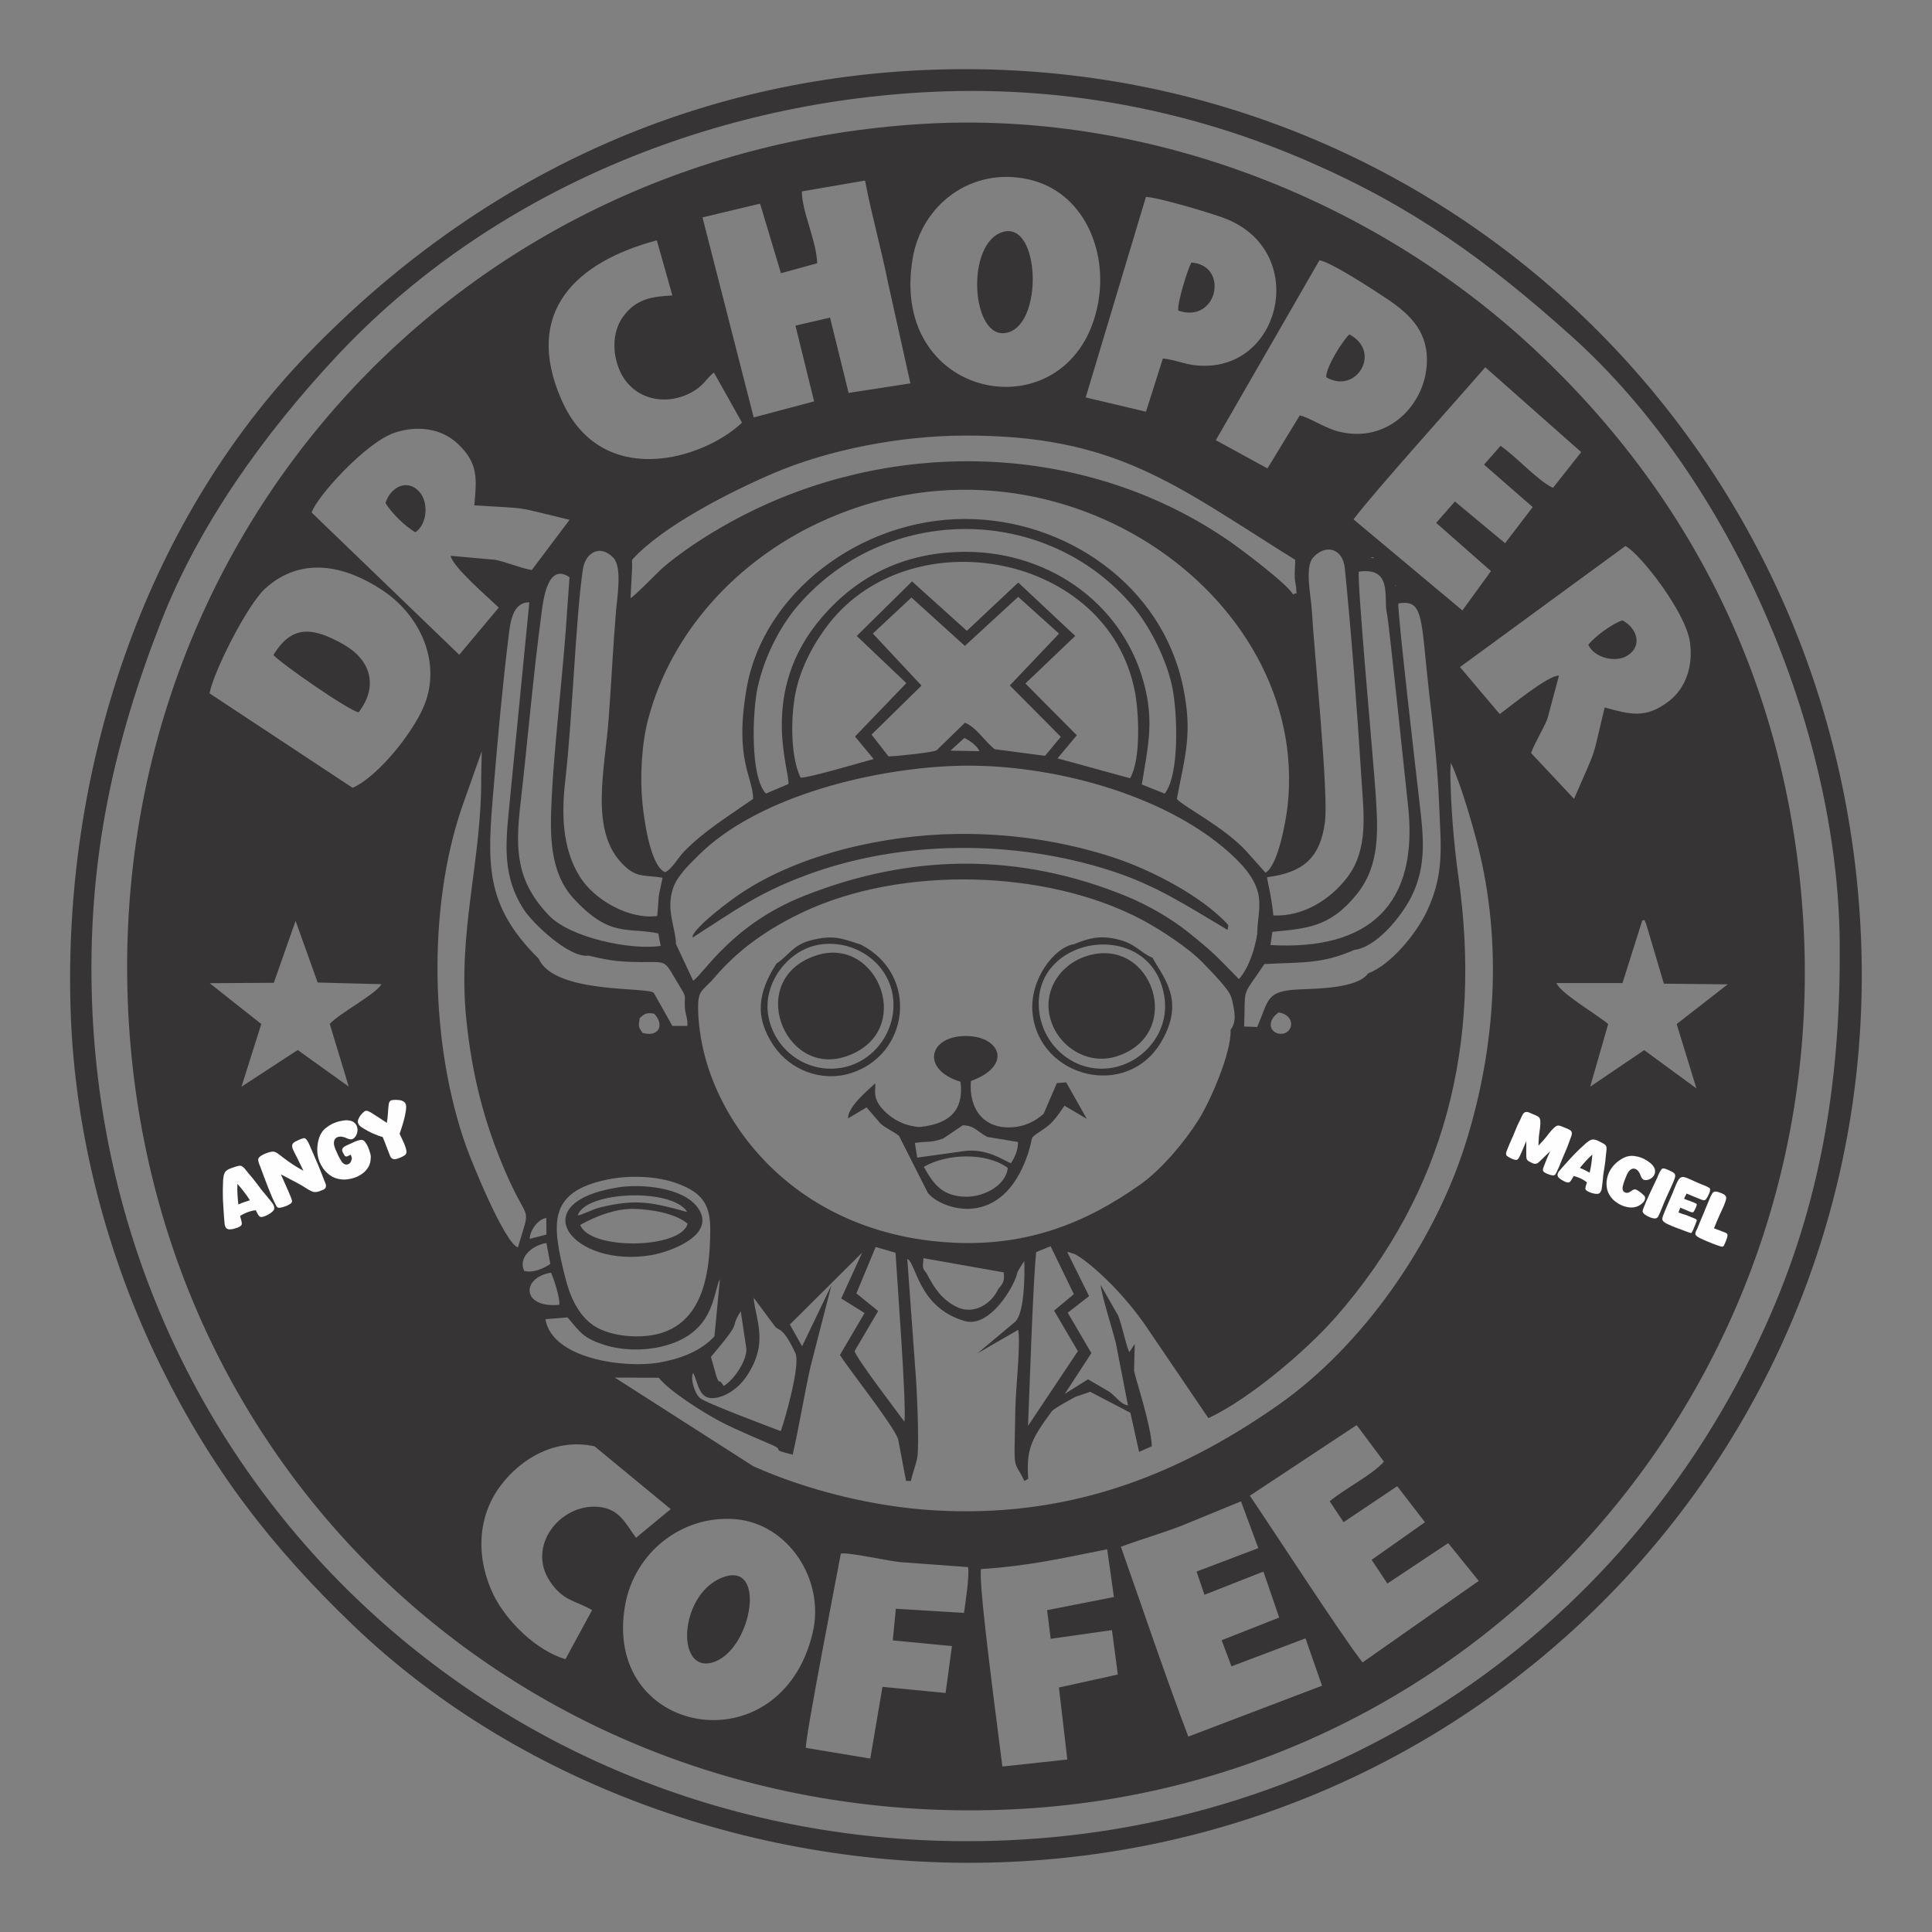 <?xml version="1.0" encoding="UTF-8"?>
<!DOCTYPE svg PUBLIC "-//W3C//DTD SVG 1.1//EN" "http://www.w3.org/Graphics/SVG/1.1/DTD/svg11.dtd">
<!-- Creator: CorelDRAW -->
<svg xmlns="http://www.w3.org/2000/svg" xml:space="preserve" width="70mm" height="70mm" style="shape-rendering:geometricPrecision; text-rendering:geometricPrecision; image-rendering:optimizeQuality; fill-rule:evenodd; clip-rule:evenodd"
viewBox="0 0 70 70"
 xmlns:xlink="http://www.w3.org/1999/xlink">
 <rect x="0" y="0" width="70" height="70" fill="#808080" stroke="none"/>
 <defs>
  <style type="text/css">
   <![CDATA[
    .fil0 {fill:#373435}
    .fil1 {fill:#FEFEFE;fill-rule:nonzero}
   ]]>
  </style>
 </defs>
 <g id="Capa_x0020_1">
  <path class="fil0" d="M34.197 3.312c4.555,-0.154 9.031,0.721 13.21,2.537 3.788,1.646 6.475,3.59 9.524,6.325 5.803,5.205 9.656,14.217 9.725,21.963 0.042,4.691 -0.595,9.053 -2.461,13.388 -4.959,11.521 -15.794,18.868 -28.34,19.175 -17.7,0.433 -32.129,-13.099 -32.533,-30.834 -0.109,-4.781 0.786,-8.929 2.518,-13.353 1.383,-3.532 3.732,-6.784 6.299,-9.545 5.643,-6.068 13.828,-9.378 22.056,-9.656zm-8.028 53.845c-1.611,0.63 -1.702,3.64 -0.232,3.033 1.322,-0.546 1.837,-3.66 0.232,-3.033zm3.277 1.996c-1.155,4.92 -7.673,3.751 -6.791,-1.024 0.346,-1.874 2.045,-3.24 3.978,-3.087 1.91,0.151 3.267,2.182 2.813,4.111zm-8.421 -14.772c0.542,-0.311 1.299,-0.6 1.95,-0.581 0.597,0.018 1.478,0.148 1.937,0.536 -0.229,0.919 -3.555,0.974 -3.887,0.044zm-0.091 -0.341c0.255,-0.88 3.426,-1.014 3.965,-0.128 -1.233,-0.332 -1.799,-0.493 -3.142,-0.168 -0.296,0.071 -0.609,0.253 -0.823,0.296zm1.447 -1.017c-3.495,0.564 -1.606,2.94 1.231,2.45 0.68,-0.117 2.38,-0.736 1.669,-1.718 -0.538,-0.743 -2.053,-0.869 -2.9,-0.732zm15.274 -6.354c-0.355,-2.849 4.19,-3.477 4.545,-0.456 0.143,1.218 -0.794,2.329 -1.993,2.488 -1.278,0.17 -2.398,-0.792 -2.552,-2.032zm1.262 -2.461c-0.718,0.112 -1.618,1.281 -1.507,2.483 0.219,2.359 3.462,3.196 4.696,1.004 0.822,-1.459 0.056,-2.263 -0.35,-2.996 -0.434,-0.173 -0.586,-0.495 -1.23,-0.656 -0.637,-0.16 -1.028,-0.072 -1.608,0.165zm-11.079 2.604c-0.211,-1.167 0.695,-2.389 1.831,-2.583 1.232,-0.21 2.484,0.6 2.677,1.837 0.19,1.221 -0.647,2.416 -1.861,2.622 -1.265,0.214 -2.426,-0.648 -2.647,-1.876zm0.297 -1.903c-0.656,1.02 -0.824,1.916 -0.095,2.99 0.588,0.866 1.72,1.319 2.785,0.985 2.134,-0.671 2.48,-3.576 0.365,-4.659 -0.718,-0.235 -1.005,-0.36 -1.81,-0.155 -0.66,0.167 -0.805,0.558 -1.245,0.84zm-3.031 -1.026l-0.012 0.089c1.544,-0.988 2.37,-1.614 4.126,-2.266 3.456,-1.282 7.532,-1.285 11.018,-0.163 1.675,0.539 2.767,1.279 4.24,2.148l0.03 -0.172c-0.943,-1.048 -2.817,-2.008 -4.132,-2.441 -1.811,-0.597 -3.775,-0.893 -5.751,-0.862 -2.576,0.04 -5.642,0.723 -7.775,2.148 -0.46,0.307 -1.53,1.118 -1.744,1.519zm14.287 0.75c-0.975,0.297 -1.649,1.282 -1.317,2.339 0.308,0.982 1.363,1.635 2.397,1.298 2.478,-0.806 1.292,-4.36 -1.08,-3.637zm-9.809 -0.018c-2.582,0.838 -1.182,4.41 1.054,3.667 2.569,-0.854 1.196,-4.397 -1.054,-3.667zm3.89 7.662c0.836,-0.484 2.256,-0.536 3.043,0.039 -0.075,0.66 -0.9,1.063 -1.544,1.044 -0.846,-0.025 -1.158,-0.474 -1.499,-1.083zm3.152 -0.13c-0.254,-0.102 -0.798,-0.504 -1.586,-0.455l-1.806 0.251 -0.083 -0.532c0.5,-0.076 0.516,0.012 1.023,-0.159l0.711 -0.48c0.427,0.011 0.492,0.207 0.888,0.421l1.114 0.183c-0,0.288 -0.106,0.549 -0.261,0.772zm-1.449 -2.978c1.542,-0.558 1.063,-1.647 -0.207,-1.632 -1.341,0.016 -1.592,1.224 -0.167,1.656 0.108,0.88 -0.225,1.517 -1.488,1.642 -0.43,-0.032 -0.82,-0.189 -1.136,-0.458 -0.641,-0.547 -0.428,-0.881 -0.467,-1.124 -0.3,0.274 -0.999,0.863 -0.984,1.27l0.671 -0.4 0.512 0.592c0.195,0.17 0.479,0.288 0.664,0.439l1.041 2.059c0.435,0.583 2.688,1.425 3.633,-1.417 0.243,-0.731 -0.036,-0.479 0.607,-0.915 0.312,-0.212 0.503,-0.513 0.714,-0.819l0.809 0.476 -0.747 -1.322 -0.337 0.027 -0.481 1.114c-0.321,0.283 -0.68,0.452 -1.116,0.485 -1.062,0.08 -1.6,-0.673 -1.519,-1.673zm1.058 -30.727c-1.303,0.567 -0.989,4.136 0.38,3.571 1.222,-0.504 1.02,-4.179 -0.38,-3.571zm11.821 5.228c1.082,0.634 2.031,-0.921 0.837,-1.554 -0.242,0.217 -0.867,1.212 -0.837,1.554zm-34.086 4.55c0.181,0.335 0.737,0.879 1.084,1.064 0.43,-0.288 0.489,-1.092 0.136,-1.473 -0.454,-0.488 -1.047,-0.141 -1.219,0.409zm28.722 -6.966c1.431,0.488 1.854,-1.646 0.476,-1.742 -0.146,0.27 -0.513,1.459 -0.476,1.742zm-32.782 12.481c0.298,0.325 2.728,2.013 3.087,2.074 0.731,-0.963 0.433,-1.913 -0.574,-2.475 -1.059,-0.592 -1.842,-0.723 -2.514,0.401zm16.22 26.346c-0.122,-0.081 -0.066,0.037 -0.166,-0.194l-0.204 -0.724c1.245,-1.468 0.616,-0.917 1.081,-1.653l0.204 1.358c0.018,0.435 -0.446,1.122 -0.82,1.35l-0.095 -0.137zm-5.565 -2.349c0.466,0.549 0.577,0.754 1.328,0.994 0.632,0.202 1.382,0.221 2.035,0.073 1.981,-0.45 1.888,-1.918 2.16,-2.463l-0.201 2.082c-0.499,0.546 -1.253,0.821 -2.006,0.951 -1.23,0.212 -3.872,-0.121 -4.117,-1.572l0.801 -0.065zm4.79 2.916c-0.199,-0.191 -0.341,-0.687 -0.242,-0.906 0.21,0.379 0.189,1.033 0.863,0.897 0.422,-0.085 0.817,-0.398 1.049,-0.735 0.862,-1.248 0.349,-2.063 0.283,-2.886l0.775 1.044c0.141,0.175 0.274,-0.026 0.739,0.97 0.186,0.399 -0.356,2.33 -0.53,2.821 -0.337,-0.13 -2.754,-1.029 -2.938,-1.206zm12.713 -5.494l0.842 1.736 -0.717 0.598 0.863 1.468 -1.807 2.708c0.059,-1.354 0.178,-5.172 0.295,-6.296l0.524 -0.214zm-17.802 2.121c-1.371,0.136 -1.388,-0.991 -0.298,-1.163 0.104,0.235 0.333,0.929 0.298,1.163zm11.464 -2.094l0.718 0.208c0.059,0.986 0.403,5.524 0.323,6.122 -0.294,-0.402 -1.712,-2.253 -1.806,-2.557l0.854 -1.454 -0.789 -0.638 0.7 -1.682zm4.448 1.51c-0.25,0.558 -0.909,0.968 -1.527,0.655 -0.549,-0.278 -0.804,-0.692 -1.079,-1.216 -0.174,-0.197 -0.133,-0.237 -0.11,-0.544l2.908 0.515c0.029,0.289 -0.007,0.395 -0.192,0.589zm-17.182 -0.643c-0.246,-0.524 0.363,-0.954 0.805,-1.01l0.141 0.758c-0.264,0.175 -0.636,0.334 -0.946,0.252zm3.009 -3.311c0.786,-0.162 1.807,-0.136 2.563,0.152 0.848,0.323 1.171,0.725 1.168,1.657 -0.005,1.464 -0.209,3.291 -1.806,3.762 -0.696,0.205 -1.771,0.133 -2.387,-0.261 -0.589,-0.376 -0.894,-1.084 -1.061,-1.757 -0.473,-1.903 -0.676,-3.1 1.522,-3.552zm-2.812 2.15c0.012,-0.327 0.318,-0.725 0.604,-0.757l0.003 0.6 -0.606 0.157zm6.107 -8.195c-0.034,-0.869 0.13,-0.735 0.599,-1.286 0.882,-1.035 1.97,-1.78 3.219,-2.367 3.538,-1.665 8.774,-1.553 12.25,0.28 0.665,0.351 1.697,1.028 2.189,1.538 0.325,0.336 0.609,0.616 0.885,0.977 0.18,0.236 0.193,0.349 0.254,0.653 0.06,0.299 0.076,0.591 -0.108,0.821 0.04,0.812 -0.724,2.574 -1.17,3.28 -0.503,0.797 -1.33,1.78 -2.091,2.322 -2.033,1.446 -4.14,2.225 -6.704,2.119 -2.368,-0.098 -4.61,-0.887 -6.372,-2.448 -1.655,-1.465 -2.851,-3.604 -2.952,-5.888zm21.032 -0.012c0.631,0.116 0.524,0.729 0.141,0.774 -0.419,0.049 -0.645,-0.42 -0.141,-0.774zm-23.152 0.213c0.171,-0.173 0.273,-0.213 0.526,-0.163 0.4,0.428 0.137,0.865 -0.425,0.692 -0.165,-0.24 -0.144,-0.24 -0.101,-0.529zm1.316 -2.682c-0.021,-0.637 -0.358,-1.188 -0.123,-1.981 0.14,-0.473 0.582,-0.885 0.919,-1.223 2.174,-2.182 6.475,-3.202 9.541,-3.263 3.138,-0.062 7.261,0.973 9.681,3.122 1.532,1.361 1.044,1.962 1.041,2.972 -0.093,0.568 -0.303,1.224 -0.664,1.637 -0.884,-0.895 -0.852,-0.903 -1.837,-1.699 -0.606,-0.49 -1.467,-0.985 -2.22,-1.295 -3.898,-1.602 -7.839,-1.564 -11.731,-0.008 -2.562,1.024 -3.559,2.749 -3.985,3.063l-0.622 -1.326zm10.447 -7.472c0.207,0.096 0.473,0.296 0.544,0.478l-1.048 -0.02 0.504 -0.458zm-1.917 -5.089l1.935 1.752 1.932 -1.776 1.481 1.332 -1.784 1.877 1.848 1.862 -0.573 0.689 -1.824 -0.241c-0.357,-0.278 -0.675,-0.808 -1.078,-0.958l-1.023 0.996c-0.128,0.085 -1.531,0.223 -1.745,0.224l-0.615 -0.79 1.81 -1.776 -1.763 -1.886 1.4 -1.306zm-11.707 12.973c0.465,0.107 0.811,0.189 1.316,0.217 1.745,0.094 1.274,-0.274 2.069,1.02 0.18,0.297 0.089,0.273 0.111,0.628 0.018,0.292 0.105,0.37 0.093,0.684l-0.544 -0 -0.673 -1.198c-0.214,-0.229 -3.599,0.052 -4.17,-1.238 -1.99,-1.969 -1.866,-3.473 -1.63,-6.237 0.169,-1.978 0.301,-3.492 0.54,-5.454 0.061,-0.502 0.143,-1.226 0.75,-1.222l-0.744 7.562c-0.13,1.316 -0.193,2.404 0.523,3.539 0.341,0.541 1.678,1.794 2.358,1.7zm28.253 0.643c-0.369,0.542 -1.828,0.553 -2.475,0.581 -1.253,0.053 -1.109,0.38 -1.547,1.364l-0.47 -0.019c0.057,-1.527 -0.119,-0.982 0.732,-2.262 1.384,-0.077 2.068,0.01 3.261,-0.514 0.808,-0.092 1.728,-1.238 2.076,-1.946 0.559,-1.137 0.421,-2.209 0.28,-3.429 -0.087,-0.758 -0.816,-7.014 -0.76,-7.176 0.937,-0.168 0.807,0.559 1.114,3.25 0.158,1.331 0.312,2.729 0.363,4.064 0.056,1.471 0.204,2.466 -0.448,3.844 -0.378,0.798 -1.301,1.939 -2.127,2.243zm-25.759 -2.077c-1.014,0.132 -2.271,-0.574 -2.803,-1.425 -0.651,-1.041 -0.664,-2.316 -0.523,-3.522 0.252,-2.17 0.376,-5.88 0.633,-7.61 0.092,-0.618 0.632,-0.923 1.108,-0.42 0.323,0.342 0.133,1.448 0.094,1.917 -0.106,1.289 -0.17,2.587 -0.264,3.878 -0.131,1.82 -0.689,4.009 0.442,5.236 0.543,0.59 0.792,0.442 1.509,0.558 -0.215,0.979 -0.107,0.52 -0.195,1.389zm0.127 1.083c-1.071,0.165 -3.278,-0.294 -4.051,-1.106 -1.163,-1.221 -1.224,-2.339 -1.037,-3.972 0.27,-2.354 0.458,-4.635 0.772,-6.99 0.062,-0.463 0.218,-1.833 1.013,-1.289l-0.147 2.06c-0.147,1.904 -0.419,4.229 -0.502,5.993 -0.057,1.225 -0.089,2.62 0.792,3.581 1.328,1.448 1.97,1.033 3.074,1.271l0.085 0.451zm25.213 -1.863c0.863,-1.064 0.776,-2.327 0.692,-3.644 -0.068,-1.048 -0.681,-7.712 -0.61,-8.052 1.248,-0.184 0.886,0.976 1.016,1.505 0.06,0.158 0.697,6.369 0.759,6.892 0.431,3.674 -1.399,5.335 -4.977,5.131l0.069 -0.478c1.196,-0.127 2.058,-0.129 3.052,-1.354zm-3.243 -0.626c1.27,-0.162 1.928,-0.667 2.099,-2.009 0.133,-1.044 -0.394,-6.188 -0.48,-7.697 -0.027,-0.465 -0.259,-1.517 0.042,-1.866 0.44,-0.51 1.082,-0.359 1.156,0.375 0.255,2.534 0.446,5.156 0.608,7.698 0.076,1.197 0.253,2.493 -0.519,3.505 -0.619,0.812 -1.607,1.429 -2.677,1.379 -0.081,-0.763 -0.195,-1.108 -0.229,-1.386zm-16.902 -3.608c-0.388,-0.808 -0.356,-2.321 -0.158,-3.187 0.194,-0.85 0.653,-1.713 1.187,-2.394 3.01,-3.84 10.101,-2.549 11.081,2.447 0.151,0.772 0.227,2.485 -0.172,3.157l-2.628 -0.721 0.699 -0.837 -1.863 -1.876 1.806 -1.723 -2.065 -1.935 -1.861 1.75 -1.987 -1.791 -2.003 1.977 1.797 1.709 -1.86 1.935 0.676 0.816c-0.374,0.097 -2.448,0.714 -2.651,0.671zm-1.257 0.578c-0.584,-0.634 -0.481,-3.004 -0.299,-3.842 0.225,-1.035 0.765,-2.161 1.456,-2.965 3.194,-3.712 8.982,-3.698 12.124,-0.001 0.654,0.77 1.244,1.976 1.447,2.967 0.178,0.87 0.276,3.145 -0.278,3.842l-0.828 -0.331c0.2,-1.268 0.432,-2.15 0.131,-3.449 -0.697,-3.008 -3.399,-4.96 -6.466,-4.98 -2.127,-0.014 -3.904,0.787 -5.276,2.393 -2.291,2.683 -1.132,5.54 -1.195,6.021l-0.817 0.345zm-3.658 2.847c-0.54,-0.244 -0.759,-1.948 -0.815,-2.507 -0.093,-0.943 -0.03,-2.142 0.215,-3.061 0.846,-3.171 3.23,-5.704 6.15,-7.08 8.486,-3.998 17.871,2.574 17.01,10.261 -0.057,0.507 -0.344,2.163 -0.801,2.405l-0.693 -0.777c-0.782,-0.863 -2.331,-1.648 -2.518,-1.896 0.309,-1.618 0.576,-2.384 0.223,-4.075 -0.761,-3.655 -4.239,-6.066 -7.895,-6.067 -3.817,-0.001 -7.31,2.704 -7.911,6.113 -0.463,2.622 0.231,3.23 0.231,4.03 -0.887,0.62 -1.767,1.155 -2.5,1.904 -0.205,0.209 -0.464,0.675 -0.696,0.75zm-6.656 -3.488c0.03,3.064 -0.866,5.62 -0.54,8.818 0.204,2.002 0.645,3.752 1.438,5.575 0.834,1.919 0.912,1.059 0.432,2.691 -0.477,-0.156 -1.655,-3.042 -1.876,-3.662 -1.296,-3.642 -1.412,-8.588 -0.157,-12.27l0.723 -2.044 -0.019 0.891zm6.432 21.805c0.394,0.495 1.613,1.259 2.217,1.581 0.616,0.328 1.866,0.834 1.99,0.902 0.309,0.17 -0.151,0.108 0.647,0.304 0.237,-1.042 0.407,-2.114 0.64,-3.162l0.764 -2.977 -1.063 2.214 -0.444 -0.789 2.62 -2.605 -0.758 1.661 0.846 0.528 -0.894 1.519c0.331,0.526 1.919,2.526 2.108,3.045l0.288 1.516 0.174 0.006c0.064,-0.288 0.189,-0.602 0.234,-0.856 0.082,-0.467 -0.026,-2.722 -0.073,-3.2l-0.29 -3.991c0.33,0.146 0.393,1.763 2.076,2.249 0.77,0.222 1.505,-0.807 1.787,-1.407 0.227,-0.484 -0.033,-0.142 0.376,-0.765 0.018,0.498 0.012,1.855 -0.323,2.194l-1.37 1.148 1.473 -0.85c0.092,0.512 -0.092,2.168 -0.103,2.84 -0.008,0.482 -0.02,0.965 -0.028,1.447 -0.012,0.773 0.081,0.594 0.354,1.192l0.139 -0.085c-0.07,-1.066 0.097,-1.415 0.857,-2.445 0.08,-0.108 0.858,-0.523 0.863,-0.525l0.528 -0.178 1.455 0.759 0.315 1.417 0.461 -0.204c-0.023,-0.765 -0.617,-2.531 -0.644,-2.735l0.026 -0.971 -0.198 0.298c-0.098,-0.179 -0.272,-0.993 -0.401,-1.32l-0.635 -1.111c0.004,0.272 0.448,1.686 0.549,2.1l0.439 2.26c-0.284,-0.049 -0.438,-0.335 -0.683,-0.499l-0.766 -0.447 -0.84 0.528 0.963 -1.478 -0.857 -1.463 0.774 -0.601 -0.788 -1.589c0.023,0.001 0.057,-0.023 0.069,0.003l0.217 0.071c0.434,0.243 0.987,0.763 1.317,1.097 0.423,0.43 0.899,0.997 1.246,1.507l2.262 3.332c1.488,-0.693 3.55,-2.447 4.62,-3.668 3.993,-4.56 5.282,-9.963 4.444,-15.904 -0.174,-1.236 -0.282,-2.579 -0.299,-3.833l0.018 -0.343c0.344,0.724 0.776,2.2 0.98,3.006 0.896,3.543 0.646,7.3 -0.437,10.765 -1.124,3.596 -3.709,7.344 -6.81,9.512 -3.813,2.665 -7.762,4.093 -12.496,3.803 -2.144,-0.131 -4.546,-0.717 -6.509,-1.595l-5.018 -3.213 1.591 0.008zm26.724 -28.688l-0.043 -0.002 -0.013 -0.022 0.057 0.024zm-0.808 -0.999c-0.045,-0.018 -0.092,-0.03 -0.143,-0.036l0.111 -0.006 0.032 0.042zm-2.934 1.308c-0.187,-0.365 -1.87,-1.63 -2.309,-1.933 -4.87,-3.365 -11.299,-3.76 -16.71,-1.364 -0.948,0.42 -1.862,0.927 -2.715,1.5 -0.339,0.227 -0.922,0.653 -1.207,0.929 -0.232,0.225 -0.888,0.897 -1.063,1.006l0.06 -1.133 -0.006 -0.256c1.086,-1.217 3.562,-2.468 5.086,-3.124 2.054,-0.884 4.65,-1.37 6.913,-1.381 5.528,-0.028 7.639,1.763 12.029,4.502 0.003,0.236 -0.029,0.465 -0.014,0.697 0.004,0.063 0.048,0.287 0.049,0.294 0.009,0.392 0.059,0.138 -0.112,0.264zm11.934 0.938c0.511,0.265 0.752,0.908 0.193,1.271 -0.436,0.283 -1.217,0.087 -1.428,-0.386 0.242,-0.31 0.874,-0.765 1.234,-0.885zm-0.643 3.158c0.934,0.252 1.479,0.413 2.309,-0.214 0.663,-0.501 0.902,-1.343 0.778,-2.172 -0.164,-1.102 -1.83,-3.215 -2.335,-3.465l-5.994 4.386 1.44 1.703c0.399,-0.288 1.756,-1.411 2.146,-1.393l-0.419 1.567c-0.162,0.404 -0.467,0.876 -0.591,1.238l1.557 1.66c0.881,-2.039 0.608,-1.239 1.109,-3.31zm-3.771 -9.48c0.551,0.372 1.335,1.256 1.899,1.522l1.022 -1.296 -3.476 -3.074c-1.073,1.241 -4.004,4.493 -4.774,5.511l3.946 3.3 1.035 -1.425 -1.986 -1.748 0.68 -0.774 1.818 1.512 1 -1.309 -1.763 -1.538 0.599 -0.682zm-18.824 40.695c1.701,-0.105 2.928,-0.39 4.571,-0.715l0.243 1.73 -2.421 0.475 0.131 1.038 2.22 -0.314 0.212 1.608 -2.134 0.471 0.304 2.609 -2.352 0.254c-0.116,-0.984 -0.892,-6.668 -0.774,-7.157zm-0.617 1.589l-2.47 -0.15 -0.11 1.146 2.143 0.206 -0.23 1.699 -2.287 -0.221 -0.442 2.598 -2.333 -0.388c-0.027,-0.374 1.103,-6.151 1.266,-7.038 0.277,-0.058 1.705,0.266 2.156,0.309l2.453 0.179c0.06,0.294 -0.098,1.302 -0.145,1.659zm8.426 -1.497l0.287 0.841 2.135 -0.841 0.572 1.666 -2.085 0.822 0.356 0.946 2.682 -1.014 0.599 1.716 -4.846 1.844c-0.795,-2.098 -1.68,-4.716 -2.442,-6.878 0.731,-0.272 1.452,-0.476 2.193,-0.76l2.158 -0.886 0.629 1.695 -2.237 0.849zm-21.901 1.395l-0.964 1.778c-1.05,-0.302 -2.148,-1.381 -2.613,-2.341 -0.619,-1.278 -0.612,-2.782 0.258,-3.941 0.785,-1.045 2.053,-1.728 3.409,-1.429l2.758 2.275 -1.257 1.039c-0.382,-0.515 -0.596,-1.058 -1.376,-1.122 -1.38,-0.114 -2.596,1.433 -1.738,2.707 0.484,0.719 0.923,0.684 1.523,1.034zm26.725 -3.941l0.503 0.756 1.943 -1.304 1.005 1.306 -1.932 1.363 0.571 0.858 2.203 -1.464 1.107 1.369 -4.211 2.954c-0.783,-1.008 -3.162,-4.683 -4.082,-6.041l3.871 -2.559 0.986 1.323c-0.404,0.476 -1.461,1.004 -1.963,1.439zm8.216 -18.778l2.392 0.001 0.718 -2.274c0.113,0.042 0.028,-0.135 0.143,0.145l0.639 2.152 2.313 0.023 -1.85 1.44 0.716 2.331 -1.892 -1.387 -1.958 1.326 0.653 -2.272c-0.394,-0.335 -1.736,-1.118 -1.876,-1.485zm-44.447 1.481l0.69 2.272 -1.85 -1.326 -2.038 1.33 0.718 -2.272 -1.869 -1.479 2.323 -0.015 0.789 -2.243 0.799 2.233 2.312 0.061c-0.19,0.355 -1.503,1.038 -1.873,1.438zm0.83 -8.553l-5.186 -3.425c0.172,-0.85 1.383,-3.221 2.018,-3.796 1.317,-1.193 2.909,-0.833 4.263,0.072 1.276,0.853 2.071,2.434 1.569,3.973 -0.328,1.007 -1.709,2.755 -2.664,3.175zm4.409 -10.236c2.126,0.139 1.291,0.007 3.451,0.525l-1.369 1.819c-0.378,-0.061 -0.895,-0.281 -1.321,-0.37l-1.616 -0.145c0.049,0.387 1.388,1.532 1.74,1.876l-1.431 1.71 -5.348 -5.153c0.16,-0.541 1.956,-2.545 3.013,-2.895 0.796,-0.264 1.666,-0.172 2.273,0.395 0.76,0.71 0.695,1.274 0.607,2.238zm29.907 -3.257l-1.171 1.92 -1.87 -1.023 3.754 -6.519c0.412,0.059 1.992,1.093 2.425,1.382 0.899,0.601 1.553,1.247 1.46,2.449 -0.11,1.435 -1.416,2.81 -3.176,2.379 -0.519,-0.127 -1.098,-0.531 -1.422,-0.588zm-4.96 -2.063l-0.611 1.928 -2.185 -0.517 2.182 -7.264c0.438,0.008 2.488,0.618 2.957,0.814 2.833,1.187 2.009,5.169 -0.689,5.299 -0.767,0.037 -1.025,-0.192 -1.655,-0.26zm-2.347 -2.005c-0.884,4.787 -7.625,3.66 -6.716,-1.634 0.333,-1.94 2.127,-3.308 4.188,-2.853 1.984,0.438 2.886,2.55 2.528,4.487zm-13.918 2.516l1.017 1.813c-1.412,1.342 -5.092,2.444 -6.533,-0.809 -1.415,-3.194 0.514,-5.017 3.447,-5.796l0.562 1.997c-0.744,0.04 -1.317,0.121 -1.788,0.773 -0.422,0.584 -0.385,1.431 -0.072,2.047 0.518,1.021 1.758,1.205 2.672,0.62 0.378,-0.242 0.466,-0.49 0.695,-0.644zm3.185 -6.564l2.289 -0.395c0.233,1.223 0.581,2.448 0.827,3.673l0.817 3.676 -2.239 0.346 -0.673 -2.728 -1.253 0.29 0.676 2.745 -2.189 0.581 -1.855 -7.247 2.086 -0.498 0.756 2.52 1.313 -0.36c-0.017,-0.792 -0.553,-1.862 -0.555,-2.603zm-24.405 29.751c0.866,17.142 14.924,29.667 32.03,28.869 16.967,-0.791 29.694,-15.372 28.655,-32.236 -0.5,-8.111 -3.831,-15.159 -9.761,-20.686 -5.899,-5.498 -14.124,-8.643 -22.202,-8.141 -17.021,1.057 -29.582,15.155 -28.722,32.194zm28.788 -34.147c-8.668,0.396 -16.249,4.049 -22.242,10.238 -6.066,6.263 -8.916,15.235 -8.635,23.843 0.145,4.451 1.319,8.931 3.288,12.919 1.822,3.69 3.975,6.493 6.933,9.332 6.245,5.993 15.231,8.973 23.811,8.588 18.022,-0.809 31.857,-15.996 30.809,-34.047 -1.042,-17.949 -15.923,-31.696 -33.964,-30.872z"/>
  <path class="fil1" d="M9.922 43.835c-0.014,0.026 -0.037,0.053 -0.07,0.08 -0.033,0.027 -0.07,0.053 -0.111,0.078 -0.041,0.024 -0.082,0.045 -0.124,0.062 -0.042,0.017 -0.077,0.028 -0.105,0.034 -0.013,0.002 -0.028,0.003 -0.043,0.004 -0.015,0.001 -0.028,-0.001 -0.041,-0.006 -0.015,-0.006 -0.03,-0.019 -0.047,-0.038 -0.017,-0.02 -0.032,-0.042 -0.045,-0.067 -0.014,-0.025 -0.027,-0.05 -0.039,-0.074 -0.012,-0.025 -0.021,-0.043 -0.027,-0.057 -0.023,-0.001 -0.044,0.001 -0.065,0.005 -0.021,0.004 -0.042,0.008 -0.062,0.013 -0.079,0.017 -0.155,0.041 -0.229,0.074 -0.074,0.032 -0.145,0.069 -0.214,0.11 0.002,0.004 0.003,0.013 0.006,0.028 0.002,0.015 0.004,0.025 0.006,0.028 0.004,0.015 0.01,0.034 0.017,0.059 0.007,0.025 0.014,0.05 0.02,0.076 0.006,0.026 0.01,0.051 0.012,0.076 0.002,0.025 0,0.043 -0.007,0.057 -0.006,0.011 -0.015,0.021 -0.027,0.033 -0.013,0.011 -0.026,0.022 -0.042,0.032 -0.015,0.009 -0.031,0.018 -0.046,0.025 -0.015,0.007 -0.029,0.013 -0.04,0.015 -0.04,0.011 -0.08,0.023 -0.119,0.037 -0.039,0.013 -0.08,0.021 -0.122,0.022 -0.019,0.002 -0.039,0.002 -0.059,0.001 -0.02,-0.002 -0.039,-0.007 -0.057,-0.016 -0.03,-0.012 -0.053,-0.034 -0.07,-0.065 -0.019,-0.039 -0.03,-0.08 -0.034,-0.124 -0.004,-0.043 -0.008,-0.086 -0.012,-0.13 -0.002,-0.015 -0.005,-0.044 -0.007,-0.086 -0.002,-0.042 -0.005,-0.089 -0.01,-0.143 -0.004,-0.053 -0.008,-0.11 -0.011,-0.168 -0.003,-0.059 -0.007,-0.115 -0.01,-0.169 -0.003,-0.054 -0.006,-0.101 -0.008,-0.142 -0.002,-0.041 -0.003,-0.07 -0.004,-0.086 -0.003,-0.099 -0.004,-0.197 -0.003,-0.294 0.001,-0.097 0.004,-0.195 0.009,-0.293 0,-0.018 0.001,-0.037 0.001,-0.056 0,-0.018 0.002,-0.036 0.005,-0.054 0.004,-0.038 0.009,-0.077 0.016,-0.114 0.007,-0.037 0.019,-0.074 0.036,-0.11 0.022,-0.04 0.053,-0.073 0.094,-0.1 0.041,-0.026 0.082,-0.046 0.123,-0.06 0.009,-0.004 0.025,-0.01 0.051,-0.018 0.025,-0.009 0.051,-0.018 0.079,-0.027 0.028,-0.01 0.054,-0.018 0.078,-0.025 0.025,-0.007 0.042,-0.012 0.051,-0.014 0.021,-0.005 0.041,-0.008 0.063,-0.011 0.021,-0.003 0.042,-0 0.061,0.008 0.026,0.008 0.049,0.021 0.069,0.04 0.02,0.019 0.04,0.039 0.059,0.059 0.004,0.004 0.013,0.015 0.026,0.032 0.013,0.017 0.028,0.035 0.045,0.055 0.016,0.02 0.031,0.038 0.044,0.055 0.013,0.017 0.022,0.028 0.026,0.032 0.051,0.058 0.101,0.117 0.15,0.177 0.049,0.06 0.097,0.121 0.143,0.183 0.05,0.065 0.098,0.129 0.144,0.192 0.046,0.063 0.096,0.124 0.149,0.183 0.012,0.013 0.033,0.038 0.062,0.075 0.03,0.036 0.061,0.075 0.095,0.116 0.034,0.041 0.064,0.08 0.092,0.117 0.028,0.037 0.047,0.063 0.057,0.077 0.002,0.004 0.003,0.008 0.004,0.013 0.001,0.005 0.003,0.01 0.004,0.014 0.015,0.025 0.024,0.053 0.028,0.085 0.004,0.032 -0,0.061 -0.014,0.087zm-1.286 -0.195c0.069,-0.031 0.138,-0.059 0.208,-0.083 0.07,-0.025 0.141,-0.048 0.211,-0.069 -0.067,-0.106 -0.139,-0.209 -0.215,-0.307 -0.076,-0.099 -0.156,-0.195 -0.238,-0.288 -0.006,0.125 -0.006,0.25 0.002,0.374 0.008,0.124 0.018,0.249 0.032,0.374zm1.866 -0.013c-0.047,0.03 -0.095,0.054 -0.146,0.074 -0.051,0.019 -0.103,0.035 -0.157,0.048 -0.022,0.005 -0.045,0.009 -0.069,0.012 -0.023,0.003 -0.045,-0.001 -0.066,-0.011 -0.02,-0.008 -0.035,-0.022 -0.045,-0.042 -0.011,-0.02 -0.021,-0.039 -0.03,-0.058 -0.05,-0.095 -0.096,-0.191 -0.137,-0.288 -0.041,-0.097 -0.081,-0.195 -0.121,-0.295 -0.046,-0.119 -0.092,-0.237 -0.137,-0.354 -0.045,-0.117 -0.089,-0.236 -0.132,-0.356 -0.011,-0.03 -0.022,-0.061 -0.034,-0.091 -0.012,-0.031 -0.024,-0.061 -0.037,-0.09 -0.003,-0.007 -0.006,-0.018 -0.011,-0.032 -0.004,-0.015 -0.008,-0.03 -0.012,-0.047 -0.004,-0.017 -0.008,-0.033 -0.011,-0.048 -0.003,-0.015 -0.004,-0.026 -0.003,-0.032 0,-0.029 0.01,-0.054 0.03,-0.077 0.02,-0.023 0.041,-0.042 0.063,-0.057 0.047,-0.03 0.096,-0.056 0.148,-0.078 0.052,-0.022 0.105,-0.041 0.159,-0.058 0.029,-0.008 0.059,-0.015 0.088,-0.019 0.03,-0.004 0.06,-0.004 0.091,0.002 0.034,0.008 0.069,0.023 0.105,0.045 0.043,0.029 0.084,0.059 0.123,0.091 0.039,0.032 0.079,0.062 0.12,0.092 0.114,0.087 0.23,0.168 0.347,0.245 0.117,0.077 0.239,0.148 0.364,0.214 -0.038,-0.08 -0.076,-0.159 -0.114,-0.238 -0.038,-0.079 -0.078,-0.159 -0.118,-0.24 -0.023,-0.045 -0.046,-0.091 -0.07,-0.136 -0.023,-0.045 -0.046,-0.091 -0.067,-0.137 -0.009,-0.022 -0.018,-0.046 -0.026,-0.07 -0.008,-0.024 -0.012,-0.048 -0.012,-0.073 -0.002,-0.042 0.012,-0.078 0.041,-0.106 0.02,-0.021 0.042,-0.038 0.067,-0.051 0.025,-0.014 0.05,-0.026 0.076,-0.037 0.014,-0.006 0.033,-0.015 0.057,-0.027 0.024,-0.012 0.05,-0.024 0.077,-0.034 0.027,-0.011 0.054,-0.019 0.08,-0.025 0.026,-0.006 0.046,-0.007 0.06,-0.002 0.021,0.007 0.043,0.025 0.064,0.053 0.021,0.028 0.041,0.059 0.06,0.094 0.019,0.035 0.036,0.07 0.05,0.104 0.015,0.035 0.026,0.062 0.035,0.083 0.088,0.2 0.175,0.399 0.259,0.598 0.084,0.199 0.164,0.401 0.241,0.606 0.007,0.021 0.016,0.043 0.028,0.065 0.011,0.022 0.019,0.044 0.025,0.066 0.004,0.021 0.006,0.042 0.005,0.066 -0.001,0.023 -0.007,0.044 -0.018,0.063 -0.01,0.019 -0.026,0.035 -0.045,0.048 -0.02,0.013 -0.04,0.024 -0.059,0.03 -0.004,0.001 -0.011,0.004 -0.021,0.007 -0.011,0.003 -0.022,0.008 -0.033,0.012 -0.011,0.005 -0.022,0.009 -0.032,0.014 -0.011,0.004 -0.018,0.007 -0.021,0.009 -0.028,0.01 -0.057,0.018 -0.086,0.024 -0.029,0.006 -0.058,0.008 -0.088,0.006 -0.026,0.001 -0.052,-0.003 -0.077,-0.012 -0.025,-0.009 -0.05,-0.019 -0.073,-0.032 -0.051,-0.024 -0.099,-0.051 -0.146,-0.081 -0.047,-0.03 -0.093,-0.06 -0.14,-0.089 -0.13,-0.076 -0.261,-0.148 -0.393,-0.215 -0.132,-0.068 -0.265,-0.138 -0.4,-0.21 0.008,0.019 0.022,0.051 0.042,0.096 0.02,0.045 0.043,0.096 0.068,0.154 0.025,0.058 0.052,0.119 0.081,0.183 0.028,0.065 0.055,0.126 0.081,0.183 0.025,0.058 0.047,0.109 0.065,0.155 0.018,0.045 0.031,0.078 0.039,0.097 0.009,0.022 0.017,0.046 0.022,0.07 0.005,0.024 0.004,0.047 -0.003,0.069 -0.006,0.015 -0.015,0.028 -0.028,0.039 -0.013,0.011 -0.026,0.022 -0.04,0.032zm2.602 -1.087c-0.09,0.062 -0.19,0.11 -0.299,0.143 -0.11,0.033 -0.22,0.051 -0.33,0.055 -0.073,0 -0.147,-0.008 -0.221,-0.025 -0.073,-0.017 -0.143,-0.042 -0.208,-0.076 -0.053,-0.029 -0.103,-0.063 -0.15,-0.102 -0.047,-0.039 -0.091,-0.082 -0.131,-0.129 -0.053,-0.063 -0.1,-0.133 -0.14,-0.207 -0.04,-0.075 -0.07,-0.154 -0.091,-0.237 -0.032,-0.123 -0.044,-0.251 -0.037,-0.381 0.007,-0.131 0.032,-0.257 0.074,-0.379 0.023,-0.067 0.056,-0.13 0.099,-0.19 0.043,-0.06 0.093,-0.112 0.151,-0.154 0.07,-0.056 0.146,-0.104 0.227,-0.143 0.081,-0.04 0.166,-0.069 0.253,-0.09 0.049,-0.01 0.098,-0.019 0.148,-0.027 0.05,-0.008 0.1,-0.01 0.15,-0.007 0.032,0.003 0.063,0.008 0.093,0.014 0.03,0.006 0.06,0.017 0.088,0.032 0.053,0.029 0.096,0.071 0.13,0.126 0.018,0.033 0.031,0.07 0.038,0.109 0.008,0.04 0.008,0.078 0.002,0.116 -0.005,0.033 -0.013,0.066 -0.025,0.101 -0.012,0.035 -0.028,0.066 -0.049,0.094 -0.021,0.028 -0.045,0.051 -0.071,0.07 -0.027,0.018 -0.057,0.028 -0.09,0.027 -0.035,0 -0.069,-0.006 -0.102,-0.02 -0.033,-0.013 -0.067,-0.027 -0.102,-0.041 -0.035,-0.014 -0.071,-0.025 -0.11,-0.032 -0.039,-0.007 -0.077,-0.008 -0.116,-0.002 -0.025,0.004 -0.05,0.012 -0.074,0.024 -0.025,0.011 -0.046,0.028 -0.063,0.05 -0.016,0.019 -0.029,0.041 -0.036,0.066 -0.008,0.025 -0.012,0.051 -0.013,0.078 -0.002,0.038 0.002,0.076 0.013,0.114 0.011,0.038 0.023,0.076 0.037,0.113 0.031,0.073 0.063,0.145 0.097,0.218 0.034,0.073 0.072,0.143 0.115,0.21 0.017,0.03 0.038,0.057 0.066,0.083 0.027,0.025 0.057,0.042 0.089,0.051 0.029,0.006 0.059,0.004 0.09,-0.007 0.031,-0.011 0.057,-0.027 0.076,-0.048 0.015,-0.017 0.027,-0.035 0.034,-0.054 0.007,-0.019 0.014,-0.039 0.02,-0.058 0.002,-0.009 0.005,-0.018 0.009,-0.027 0.004,-0.009 0.005,-0.018 0.005,-0.028 0.001,-0.007 -0.002,-0.021 -0.01,-0.042 -0.008,-0.021 -0.013,-0.035 -0.014,-0.043 -0.002,-0.005 -0.005,-0.014 -0.009,-0.025 -0.004,-0.012 -0.008,-0.018 -0.013,-0.02 -0.003,-0.001 -0.005,-0.001 -0.009,0.001 -0.003,0.001 -0.006,0.003 -0.008,0.003 -0.019,0.008 -0.036,0.018 -0.052,0.028 -0.016,0.011 -0.034,0.019 -0.053,0.026 -0.011,0.003 -0.023,0.004 -0.035,0.004 -0.012,0 -0.024,-0.003 -0.034,-0.008 -0.007,-0.003 -0.015,-0.011 -0.024,-0.024 -0.008,-0.013 -0.017,-0.026 -0.026,-0.041 -0.009,-0.014 -0.017,-0.029 -0.024,-0.042 -0.007,-0.014 -0.012,-0.025 -0.016,-0.033 -0.011,-0.02 -0.018,-0.042 -0.024,-0.067 -0.005,-0.024 -0.003,-0.047 0.007,-0.067 0.013,-0.028 0.035,-0.051 0.065,-0.07 0.037,-0.024 0.075,-0.044 0.115,-0.061 0.04,-0.017 0.079,-0.035 0.118,-0.053 0.053,-0.024 0.106,-0.049 0.158,-0.073 0.052,-0.024 0.107,-0.042 0.165,-0.054 0.019,-0.004 0.037,-0.007 0.056,-0.008 0.019,-0.002 0.037,-0 0.055,0.004 0.037,0.015 0.068,0.041 0.094,0.077 0.032,0.042 0.059,0.086 0.082,0.133 0.023,0.046 0.042,0.094 0.059,0.142 0.018,0.052 0.034,0.104 0.048,0.156 0.014,0.052 0.018,0.104 0.011,0.156 -0.002,0.001 -0.003,0.003 -0.003,0.007 -0,0.004 0,0.007 0.001,0.009 -0.003,0.095 -0.025,0.185 -0.067,0.27 -0.029,0.057 -0.066,0.11 -0.111,0.159 -0.045,0.049 -0.094,0.091 -0.148,0.128zm1.547 -0.675c-0.024,0.016 -0.049,0.031 -0.075,0.044 -0.026,0.013 -0.053,0.025 -0.081,0.037 -0.03,0.011 -0.06,0.021 -0.09,0.032 -0.03,0.011 -0.062,0.018 -0.095,0.022 -0.036,0.003 -0.068,-0.004 -0.098,-0.021 -0.03,-0.017 -0.053,-0.043 -0.069,-0.076 -0.006,-0.014 -0.016,-0.039 -0.031,-0.076 -0.015,-0.037 -0.031,-0.079 -0.05,-0.126 -0.019,-0.047 -0.038,-0.097 -0.057,-0.15 -0.019,-0.053 -0.038,-0.103 -0.057,-0.15 -0.019,-0.047 -0.036,-0.089 -0.05,-0.126 -0.015,-0.037 -0.025,-0.062 -0.03,-0.076 -0.126,-0.037 -0.247,-0.082 -0.365,-0.135 -0.118,-0.053 -0.232,-0.115 -0.343,-0.184 -0.025,-0.016 -0.05,-0.033 -0.075,-0.05 -0.025,-0.017 -0.047,-0.037 -0.066,-0.059 -0.016,-0.018 -0.029,-0.039 -0.039,-0.063 -0.01,-0.024 -0.015,-0.048 -0.015,-0.07 0.001,-0.037 0.009,-0.072 0.026,-0.106 0.017,-0.034 0.035,-0.066 0.054,-0.096 0.009,-0.012 0.022,-0.029 0.04,-0.051 0.017,-0.022 0.036,-0.042 0.055,-0.062 0.019,-0.019 0.039,-0.036 0.059,-0.051 0.02,-0.015 0.038,-0.023 0.053,-0.026 0.027,-0.003 0.054,0 0.081,0.01 0.027,0.01 0.051,0.022 0.073,0.035 0.013,0.007 0.036,0.02 0.068,0.04 0.032,0.02 0.068,0.043 0.109,0.069 0.041,0.026 0.084,0.053 0.129,0.083 0.045,0.03 0.088,0.058 0.129,0.085 0.041,0.027 0.077,0.05 0.108,0.071 0.031,0.021 0.054,0.035 0.067,0.044 0.019,-0.11 0.031,-0.221 0.038,-0.332 0.006,-0.111 0.016,-0.221 0.029,-0.331 0.002,-0.023 0.008,-0.048 0.017,-0.073 0.009,-0.025 0.022,-0.046 0.04,-0.061 0.015,-0.013 0.037,-0.021 0.067,-0.027 0.029,-0.005 0.061,-0.008 0.094,-0.009 0.033,-0.001 0.065,0 0.096,0.002 0.031,0.002 0.056,0.005 0.075,0.007 0.032,0.003 0.063,0.01 0.093,0.022 0.03,0.012 0.059,0.029 0.084,0.05 0.029,0.025 0.048,0.056 0.058,0.095 0.006,0.03 0.009,0.06 0.009,0.09 -0.001,0.03 -0.003,0.06 -0.006,0.09 -0.006,0.054 -0.014,0.106 -0.025,0.158 -0.011,0.052 -0.023,0.104 -0.035,0.156 -0.025,0.096 -0.051,0.191 -0.08,0.283 -0.028,0.093 -0.059,0.185 -0.091,0.279 0.014,0.033 0.036,0.08 0.068,0.141 0.031,0.061 0.061,0.126 0.09,0.195 0.029,0.069 0.053,0.135 0.071,0.198 0.019,0.064 0.024,0.113 0.017,0.149 -0.004,0.02 -0.013,0.039 -0.026,0.057 -0.014,0.018 -0.029,0.033 -0.047,0.044z"/>
  <path class="fil1" d="M56.241 42.584c-0.042,-0.007 -0.083,-0.018 -0.123,-0.032 -0.04,-0.014 -0.079,-0.031 -0.118,-0.051 -0.015,-0.008 -0.028,-0.016 -0.041,-0.024 -0.013,-0.008 -0.024,-0.019 -0.033,-0.031 -0.016,-0.018 -0.023,-0.037 -0.021,-0.058 -0.001,-0.018 0.001,-0.037 0.006,-0.056 0.005,-0.019 0.011,-0.036 0.018,-0.053 0.035,-0.097 0.073,-0.192 0.112,-0.287 0.039,-0.094 0.08,-0.189 0.124,-0.284 -0.009,0.009 -0.024,0.023 -0.044,0.044 -0.02,0.02 -0.043,0.043 -0.07,0.069 -0.026,0.026 -0.055,0.054 -0.085,0.083 -0.03,0.029 -0.059,0.057 -0.085,0.083 -0.026,0.026 -0.05,0.049 -0.071,0.069 -0.021,0.02 -0.036,0.034 -0.044,0.041 -0.015,0.015 -0.033,0.029 -0.051,0.042 -0.019,0.013 -0.039,0.021 -0.06,0.025 -0.028,0.006 -0.055,0.005 -0.083,-0.003 -0.027,-0.008 -0.054,-0.018 -0.079,-0.031 -0.003,-0.001 -0.009,-0.005 -0.018,-0.011 -0.009,-0.006 -0.015,-0.009 -0.019,-0.01 -0.025,-0.01 -0.048,-0.022 -0.07,-0.036 -0.022,-0.014 -0.041,-0.031 -0.055,-0.052 -0.012,-0.018 -0.02,-0.038 -0.024,-0.06 -0.003,-0.022 -0.005,-0.043 -0.006,-0.063 -0.001,-0.011 -0.001,-0.032 -0.001,-0.061 0,-0.03 -0,-0.063 -0.001,-0.1 -0.001,-0.037 -0.001,-0.077 0,-0.119 0.001,-0.042 0.001,-0.082 0.001,-0.118 0,-0.037 0,-0.07 -0,-0.099 -0,-0.029 0,-0.049 0.002,-0.061 -0.008,0.02 -0.025,0.058 -0.049,0.115 -0.024,0.057 -0.049,0.117 -0.076,0.18 -0.027,0.064 -0.053,0.123 -0.078,0.179 -0.025,0.056 -0.043,0.093 -0.053,0.113 -0.009,0.018 -0.021,0.036 -0.034,0.053 -0.013,0.018 -0.029,0.031 -0.049,0.039 -0.017,0.007 -0.036,0.009 -0.057,0.004 -0.021,-0.004 -0.04,-0.008 -0.058,-0.012 -0.016,-0.005 -0.037,-0.013 -0.064,-0.025 -0.026,-0.012 -0.054,-0.025 -0.082,-0.04 -0.028,-0.015 -0.054,-0.03 -0.077,-0.046 -0.023,-0.016 -0.039,-0.031 -0.047,-0.045 -0.004,-0.011 -0.008,-0.023 -0.01,-0.035 -0.002,-0.013 -0.002,-0.025 -0.001,-0.037 0.004,-0.027 0.018,-0.071 0.043,-0.133 0.024,-0.062 0.051,-0.128 0.081,-0.197 0.029,-0.07 0.058,-0.135 0.086,-0.196 0.028,-0.061 0.047,-0.104 0.057,-0.129 0.032,-0.076 0.063,-0.152 0.093,-0.227 0.03,-0.075 0.063,-0.149 0.099,-0.222 0.019,-0.035 0.037,-0.072 0.054,-0.108 0.017,-0.037 0.034,-0.074 0.049,-0.11 0.014,-0.03 0.029,-0.059 0.045,-0.087 0.015,-0.028 0.036,-0.05 0.064,-0.068 0.02,-0.013 0.043,-0.019 0.07,-0.019 0.027,0.001 0.051,0.005 0.073,0.012 0.009,0.004 0.027,0.011 0.054,0.023 0.027,0.011 0.056,0.024 0.087,0.037 0.031,0.013 0.06,0.025 0.087,0.037 0.027,0.011 0.045,0.019 0.054,0.023 0.021,0.009 0.043,0.021 0.064,0.035 0.021,0.014 0.038,0.031 0.051,0.051 0.009,0.013 0.015,0.028 0.019,0.044 0.004,0.017 0.007,0.033 0.009,0.049 0.004,0.025 0.005,0.049 0.005,0.072 -0.001,0.023 -0.002,0.046 -0.002,0.069 -0.003,0.062 -0.009,0.123 -0.018,0.183 -0.009,0.06 -0.017,0.12 -0.025,0.18 -0.009,0.068 -0.015,0.137 -0.016,0.205 -0.002,0.069 -0.005,0.137 -0.011,0.205 0.004,-0.005 0.014,-0.017 0.031,-0.035 0.017,-0.018 0.034,-0.037 0.052,-0.056 0.018,-0.019 0.035,-0.038 0.052,-0.055 0.016,-0.018 0.028,-0.029 0.034,-0.036 0.021,-0.024 0.041,-0.048 0.061,-0.072 0.02,-0.024 0.04,-0.048 0.059,-0.072 0.019,-0.024 0.045,-0.058 0.077,-0.1 0.032,-0.042 0.068,-0.085 0.107,-0.128 0.039,-0.043 0.077,-0.081 0.116,-0.115 0.038,-0.033 0.072,-0.053 0.102,-0.059 0.022,-0.005 0.045,-0.005 0.069,0.001 0.024,0.006 0.047,0.012 0.069,0.02 0.008,0.003 0.023,0.009 0.045,0.019 0.022,0.009 0.046,0.019 0.072,0.029 0.025,0.01 0.049,0.019 0.072,0.029 0.022,0.009 0.037,0.016 0.045,0.019 0.024,0.01 0.048,0.022 0.071,0.036 0.023,0.013 0.043,0.031 0.059,0.052 0.013,0.02 0.02,0.043 0.02,0.068 0,0.025 -0.003,0.049 -0.009,0.072 -0.002,0.008 -0.007,0.025 -0.016,0.05 -0.009,0.025 -0.019,0.052 -0.03,0.081 -0.011,0.029 -0.021,0.056 -0.03,0.081 -0.009,0.025 -0.015,0.042 -0.018,0.049 -0.036,0.107 -0.077,0.211 -0.123,0.313 -0.046,0.102 -0.089,0.205 -0.132,0.309 -0.01,0.023 -0.025,0.061 -0.045,0.113 -0.02,0.053 -0.043,0.108 -0.068,0.167 -0.025,0.059 -0.05,0.114 -0.075,0.164 -0.025,0.051 -0.046,0.085 -0.062,0.103 -0.013,0.013 -0.028,0.021 -0.047,0.026 -0.019,0.005 -0.038,0.005 -0.056,0.001zm1.668 0.666c-0.025,0.007 -0.056,0.009 -0.094,0.005 -0.038,-0.004 -0.077,-0.012 -0.117,-0.023 -0.041,-0.011 -0.079,-0.024 -0.115,-0.041 -0.036,-0.016 -0.065,-0.032 -0.086,-0.046 -0.009,-0.007 -0.019,-0.016 -0.029,-0.024 -0.01,-0.009 -0.017,-0.018 -0.021,-0.029 -0.005,-0.013 -0.007,-0.031 -0.004,-0.053 0.002,-0.022 0.007,-0.046 0.014,-0.07 0.007,-0.024 0.015,-0.047 0.023,-0.07 0.008,-0.023 0.014,-0.04 0.019,-0.053 -0.014,-0.015 -0.028,-0.028 -0.043,-0.038 -0.015,-0.011 -0.031,-0.021 -0.046,-0.032 -0.059,-0.039 -0.122,-0.072 -0.188,-0.1 -0.066,-0.027 -0.133,-0.049 -0.201,-0.067 -0.001,0.003 -0.006,0.01 -0.014,0.021 -0.008,0.011 -0.013,0.018 -0.014,0.021 -0.007,0.012 -0.015,0.027 -0.026,0.047 -0.011,0.02 -0.023,0.039 -0.036,0.059 -0.013,0.02 -0.026,0.038 -0.041,0.054 -0.014,0.017 -0.027,0.027 -0.04,0.03 -0.01,0.003 -0.023,0.004 -0.038,0.003 -0.015,-0.001 -0.03,-0.003 -0.046,-0.007 -0.015,-0.004 -0.03,-0.008 -0.044,-0.013 -0.014,-0.005 -0.025,-0.01 -0.034,-0.016 -0.032,-0.019 -0.064,-0.036 -0.097,-0.053 -0.033,-0.017 -0.063,-0.038 -0.089,-0.063 -0.013,-0.011 -0.026,-0.024 -0.037,-0.037 -0.011,-0.014 -0.02,-0.029 -0.025,-0.046 -0.011,-0.026 -0.011,-0.054 -0.002,-0.085 0.013,-0.036 0.033,-0.068 0.057,-0.097 0.025,-0.029 0.05,-0.058 0.075,-0.087 0.008,-0.011 0.025,-0.03 0.05,-0.057 0.025,-0.027 0.053,-0.059 0.084,-0.094 0.031,-0.035 0.064,-0.072 0.1,-0.111 0.035,-0.038 0.069,-0.075 0.101,-0.11 0.032,-0.035 0.06,-0.066 0.085,-0.092 0.025,-0.026 0.042,-0.045 0.052,-0.055 0.061,-0.063 0.122,-0.124 0.184,-0.183 0.062,-0.059 0.126,-0.118 0.191,-0.175 0.012,-0.011 0.024,-0.022 0.036,-0.034 0.012,-0.011 0.024,-0.021 0.037,-0.03 0.027,-0.021 0.054,-0.041 0.082,-0.06 0.028,-0.019 0.059,-0.034 0.092,-0.045 0.039,-0.011 0.079,-0.011 0.121,-0.002 0.042,0.01 0.08,0.023 0.114,0.041 0.008,0.003 0.022,0.01 0.043,0.021 0.021,0.011 0.043,0.022 0.066,0.033 0.023,0.011 0.044,0.023 0.064,0.034 0.02,0.011 0.033,0.019 0.04,0.024 0.015,0.01 0.031,0.021 0.046,0.033 0.015,0.012 0.026,0.026 0.033,0.044 0.011,0.021 0.017,0.044 0.017,0.068 0.001,0.025 0,0.049 -0.001,0.074 -0,0.005 -0.002,0.017 -0.004,0.036 -0.003,0.019 -0.005,0.039 -0.007,0.062 -0.002,0.022 -0.005,0.043 -0.007,0.062 -0.003,0.019 -0.004,0.031 -0.004,0.036 -0.005,0.068 -0.012,0.136 -0.02,0.204 -0.008,0.068 -0.017,0.136 -0.028,0.203 -0.01,0.071 -0.021,0.141 -0.033,0.209 -0.012,0.068 -0.02,0.137 -0.024,0.207 -0.001,0.016 -0.004,0.044 -0.009,0.085 -0.005,0.041 -0.01,0.085 -0.015,0.132 -0.005,0.047 -0.011,0.09 -0.017,0.131 -0.006,0.041 -0.011,0.068 -0.014,0.084 -0.001,0.003 -0.003,0.007 -0.006,0.011 -0.003,0.004 -0.005,0.008 -0.006,0.011 -0.007,0.024 -0.019,0.048 -0.036,0.07 -0.018,0.022 -0.039,0.037 -0.064,0.045zm-0.668 -0.934c0.062,0.024 0.122,0.051 0.181,0.08 0.059,0.029 0.117,0.06 0.174,0.091 0.026,-0.108 0.046,-0.217 0.062,-0.326 0.015,-0.109 0.027,-0.218 0.036,-0.328 -0.083,0.073 -0.162,0.15 -0.236,0.232 -0.074,0.081 -0.146,0.165 -0.217,0.251zm1.706 1.415c-0.095,-0.018 -0.186,-0.052 -0.274,-0.101 -0.088,-0.049 -0.166,-0.106 -0.235,-0.173 -0.045,-0.046 -0.085,-0.098 -0.12,-0.155 -0.035,-0.057 -0.061,-0.116 -0.08,-0.178 -0.015,-0.051 -0.024,-0.104 -0.028,-0.158 -0.004,-0.054 -0.004,-0.108 0.001,-0.162 0.007,-0.073 0.022,-0.145 0.045,-0.216 0.023,-0.071 0.054,-0.139 0.094,-0.204 0.059,-0.096 0.131,-0.182 0.218,-0.258 0.087,-0.076 0.182,-0.138 0.285,-0.186 0.056,-0.027 0.117,-0.045 0.181,-0.055 0.065,-0.01 0.128,-0.009 0.19,0.001 0.079,0.01 0.156,0.028 0.231,0.056 0.075,0.027 0.146,0.062 0.213,0.105 0.036,0.024 0.073,0.05 0.108,0.077 0.035,0.027 0.068,0.057 0.097,0.091 0.018,0.022 0.034,0.045 0.049,0.068 0.015,0.023 0.026,0.048 0.034,0.075 0.014,0.051 0.015,0.104 0,0.16 -0.01,0.032 -0.025,0.062 -0.045,0.092 -0.02,0.029 -0.044,0.053 -0.072,0.072 -0.024,0.017 -0.05,0.033 -0.079,0.046 -0.029,0.014 -0.059,0.023 -0.09,0.027 -0.03,0.004 -0.06,0.004 -0.088,-0.002 -0.028,-0.006 -0.052,-0.019 -0.072,-0.04 -0.021,-0.022 -0.038,-0.047 -0.05,-0.077 -0.012,-0.029 -0.024,-0.059 -0.036,-0.09 -0.012,-0.03 -0.028,-0.06 -0.048,-0.089 -0.019,-0.029 -0.043,-0.054 -0.07,-0.074 -0.018,-0.013 -0.038,-0.024 -0.061,-0.032 -0.022,-0.009 -0.046,-0.012 -0.07,-0.009 -0.022,0.001 -0.044,0.007 -0.064,0.018 -0.021,0.01 -0.04,0.023 -0.057,0.039 -0.025,0.022 -0.047,0.048 -0.064,0.078 -0.018,0.03 -0.034,0.061 -0.049,0.093 -0.027,0.064 -0.053,0.129 -0.079,0.195 -0.025,0.066 -0.046,0.133 -0.062,0.202 -0.009,0.029 -0.013,0.06 -0.012,0.092 0.001,0.033 0.008,0.062 0.022,0.088 0.017,0.027 0.043,0.048 0.077,0.061 0.034,0.013 0.067,0.015 0.1,0.006 0.033,-0.01 0.062,-0.024 0.089,-0.044 0.026,-0.02 0.054,-0.038 0.083,-0.054 0.019,-0.012 0.041,-0.019 0.064,-0.021 0.024,-0.003 0.045,0 0.065,0.009 0.015,0.006 0.03,0.014 0.043,0.024 0.013,0.009 0.027,0.019 0.041,0.028 0.012,0.009 0.031,0.022 0.055,0.039 0.024,0.017 0.048,0.036 0.072,0.057 0.024,0.021 0.045,0.042 0.065,0.063 0.02,0.021 0.032,0.039 0.037,0.053 0.008,0.027 0.008,0.056 -0.002,0.088 -0.008,0.027 -0.02,0.053 -0.037,0.076 -0.017,0.024 -0.037,0.045 -0.059,0.064 -0.042,0.038 -0.088,0.07 -0.139,0.096 -0.051,0.025 -0.105,0.042 -0.161,0.051 -0.042,0.006 -0.084,0.008 -0.127,0.006 -0.042,-0.002 -0.085,-0.007 -0.128,-0.016zm0.977 0.415c-0.056,-0.009 -0.11,-0.026 -0.163,-0.05 -0.053,-0.024 -0.103,-0.051 -0.149,-0.082 -0.02,-0.012 -0.039,-0.027 -0.058,-0.046 -0.018,-0.019 -0.031,-0.039 -0.037,-0.062 -0.005,-0.018 -0.004,-0.037 0.002,-0.056 0.006,-0.019 0.012,-0.037 0.018,-0.055 0.033,-0.087 0.068,-0.172 0.104,-0.256 0.036,-0.084 0.074,-0.168 0.113,-0.252 0.005,-0.012 0.015,-0.035 0.031,-0.067 0.015,-0.032 0.033,-0.069 0.053,-0.112 0.02,-0.042 0.04,-0.087 0.062,-0.133 0.022,-0.047 0.043,-0.091 0.063,-0.133 0.02,-0.042 0.038,-0.079 0.053,-0.112 0.015,-0.033 0.026,-0.055 0.033,-0.069 0.002,-0.005 0.007,-0.017 0.014,-0.036 0.007,-0.019 0.012,-0.031 0.014,-0.036 0.006,-0.015 0.015,-0.035 0.027,-0.06 0.011,-0.025 0.025,-0.05 0.039,-0.077 0.015,-0.026 0.03,-0.05 0.045,-0.071 0.015,-0.021 0.031,-0.035 0.046,-0.042 0.011,-0.004 0.023,-0.006 0.036,-0.005 0.013,0.001 0.026,0.003 0.04,0.005 0.013,0.004 0.034,0.011 0.062,0.022 0.029,0.011 0.058,0.024 0.088,0.037 0.03,0.014 0.059,0.027 0.086,0.04 0.027,0.013 0.046,0.023 0.058,0.03 0.02,0.012 0.038,0.026 0.055,0.042 0.017,0.016 0.028,0.035 0.033,0.057 0.005,0.026 0.005,0.052 -0.002,0.079 -0.007,0.027 -0.015,0.054 -0.024,0.08 -0.005,0.016 -0.016,0.045 -0.034,0.087 -0.018,0.042 -0.037,0.087 -0.058,0.134 -0.021,0.047 -0.041,0.092 -0.06,0.134 -0.02,0.042 -0.033,0.071 -0.039,0.086 -0.034,0.072 -0.067,0.143 -0.098,0.213 -0.031,0.07 -0.062,0.141 -0.093,0.215 -0.028,0.067 -0.055,0.135 -0.081,0.202 -0.026,0.067 -0.054,0.134 -0.086,0.2 -0.01,0.023 -0.021,0.046 -0.032,0.07 -0.012,0.024 -0.028,0.043 -0.049,0.058 -0.016,0.011 -0.033,0.018 -0.052,0.021 -0.019,0.003 -0.038,0.002 -0.056,-0.002zm0.625 0.261c-0.042,-0.016 -0.084,-0.034 -0.126,-0.053 -0.042,-0.02 -0.081,-0.042 -0.117,-0.068 -0.013,-0.009 -0.024,-0.019 -0.035,-0.029 -0.011,-0.011 -0.02,-0.022 -0.027,-0.035 -0.012,-0.019 -0.017,-0.042 -0.014,-0.068 0.003,-0.033 0.01,-0.065 0.022,-0.096 0.011,-0.031 0.024,-0.062 0.036,-0.093 0.049,-0.125 0.101,-0.248 0.155,-0.37 0.054,-0.121 0.107,-0.244 0.159,-0.368 0.004,-0.009 0.012,-0.029 0.023,-0.058 0.011,-0.029 0.024,-0.06 0.037,-0.092 0.014,-0.032 0.026,-0.063 0.038,-0.092 0.012,-0.029 0.019,-0.049 0.023,-0.058 0.016,-0.037 0.032,-0.073 0.05,-0.107 0.018,-0.035 0.038,-0.068 0.062,-0.1 0.015,-0.019 0.033,-0.036 0.054,-0.05 0.021,-0.015 0.042,-0.023 0.064,-0.024 0.038,-0.004 0.074,0.001 0.108,0.013 0.034,0.013 0.069,0.025 0.103,0.038 0.044,0.019 0.088,0.038 0.131,0.058 0.043,0.02 0.086,0.04 0.13,0.06 0.056,0.025 0.112,0.05 0.168,0.072 0.056,0.023 0.113,0.045 0.17,0.068 0.009,0.004 0.023,0.009 0.04,0.017 0.018,0.007 0.036,0.016 0.054,0.026 0.018,0.01 0.036,0.019 0.053,0.028 0.017,0.009 0.028,0.017 0.034,0.025 0.011,0.012 0.017,0.027 0.017,0.046 0,0.019 -0.002,0.039 -0.007,0.061 -0.004,0.021 -0.011,0.043 -0.02,0.063 -0.009,0.021 -0.016,0.039 -0.023,0.054 -0.005,0.012 -0.013,0.029 -0.024,0.05 -0.011,0.021 -0.022,0.042 -0.035,0.064 -0.013,0.022 -0.026,0.041 -0.039,0.058 -0.013,0.017 -0.026,0.028 -0.037,0.034 -0.016,0.008 -0.033,0.01 -0.053,0.006 -0.019,-0.004 -0.037,-0.008 -0.055,-0.014 -0.019,-0.006 -0.055,-0.02 -0.108,-0.042 -0.053,-0.021 -0.11,-0.045 -0.172,-0.07 -0.062,-0.025 -0.119,-0.049 -0.172,-0.071 -0.053,-0.022 -0.088,-0.037 -0.107,-0.045 -0.017,0.031 -0.033,0.062 -0.049,0.093 -0.016,0.031 -0.03,0.063 -0.044,0.095 0.015,0.008 0.043,0.02 0.087,0.035 0.043,0.015 0.089,0.032 0.137,0.05 0.048,0.018 0.093,0.035 0.135,0.052 0.042,0.017 0.069,0.03 0.083,0.039 0.009,0.009 0.015,0.02 0.019,0.032 0.001,0.01 0.001,0.019 -0.003,0.029 -0.003,0.01 -0.006,0.019 -0.01,0.028 -0.004,0.011 -0.011,0.027 -0.019,0.049 -0.008,0.022 -0.018,0.044 -0.029,0.066 -0.011,0.022 -0.022,0.043 -0.033,0.062 -0.011,0.019 -0.02,0.032 -0.029,0.039 -0.009,0.009 -0.021,0.013 -0.036,0.012 -0.015,-0.001 -0.031,-0.004 -0.047,-0.009 -0.017,-0.005 -0.034,-0.011 -0.05,-0.018 -0.017,-0.007 -0.031,-0.013 -0.041,-0.018 -0.009,-0.004 -0.028,-0.012 -0.057,-0.024 -0.029,-0.012 -0.06,-0.025 -0.093,-0.039 -0.033,-0.014 -0.064,-0.027 -0.093,-0.039 -0.029,-0.012 -0.048,-0.02 -0.057,-0.024 -0.01,0.028 -0.021,0.056 -0.033,0.085 -0.012,0.028 -0.023,0.058 -0.032,0.088 0.009,0.005 0.027,0.013 0.054,0.023 0.027,0.01 0.056,0.02 0.086,0.03 0.03,0.01 0.059,0.019 0.086,0.027 0.027,0.008 0.046,0.014 0.055,0.018 0.011,0.004 0.032,0.013 0.064,0.025 0.032,0.012 0.065,0.026 0.101,0.04 0.035,0.014 0.069,0.028 0.1,0.041 0.031,0.013 0.052,0.022 0.063,0.027 0.011,0.004 0.021,0.01 0.031,0.017 0.01,0.007 0.016,0.015 0.019,0.025 0.003,0.01 0.003,0.021 -0.001,0.032 -0.004,0.011 -0.007,0.021 -0.009,0.031 -0.004,0.011 -0.013,0.032 -0.025,0.062 -0.012,0.031 -0.025,0.063 -0.038,0.097 -0.013,0.034 -0.026,0.066 -0.039,0.096 -0.013,0.03 -0.021,0.05 -0.026,0.061 -0.003,0.006 -0.006,0.014 -0.011,0.022 -0.005,0.009 -0.01,0.018 -0.015,0.029 -0.005,0.01 -0.011,0.019 -0.017,0.027 -0.006,0.007 -0.012,0.013 -0.019,0.015 -0.004,0.002 -0.009,0.002 -0.015,-0.001 -0.005,-0.002 -0.011,-0.004 -0.016,-0.004 -0.015,-0.003 -0.041,-0.011 -0.079,-0.024 -0.038,-0.013 -0.078,-0.028 -0.122,-0.045 -0.043,-0.017 -0.084,-0.032 -0.121,-0.047 -0.037,-0.015 -0.063,-0.024 -0.077,-0.028 -0.05,-0.018 -0.1,-0.036 -0.149,-0.055 -0.049,-0.019 -0.098,-0.038 -0.147,-0.059zm1.271 0.555c-0.023,-0.01 -0.054,-0.023 -0.094,-0.04 -0.04,-0.017 -0.08,-0.035 -0.12,-0.055 -0.04,-0.02 -0.077,-0.041 -0.11,-0.064 -0.033,-0.023 -0.054,-0.046 -0.064,-0.07 -0.009,-0.018 -0.009,-0.04 -0.002,-0.066 0.01,-0.041 0.025,-0.079 0.046,-0.116 0.021,-0.036 0.038,-0.074 0.051,-0.114 0.005,-0.016 0.018,-0.048 0.038,-0.096 0.02,-0.048 0.042,-0.099 0.064,-0.153 0.023,-0.053 0.044,-0.104 0.064,-0.151 0.02,-0.047 0.033,-0.079 0.04,-0.094 0.006,-0.015 0.017,-0.041 0.031,-0.076 0.014,-0.035 0.03,-0.075 0.049,-0.12 0.019,-0.044 0.038,-0.091 0.059,-0.141 0.02,-0.05 0.04,-0.097 0.058,-0.142 0.019,-0.044 0.036,-0.084 0.051,-0.118 0.015,-0.034 0.028,-0.058 0.037,-0.072 0.011,-0.017 0.021,-0.034 0.032,-0.05 0.011,-0.016 0.025,-0.029 0.043,-0.037 0.014,-0.008 0.03,-0.013 0.046,-0.014 0.017,-0.001 0.034,-0.001 0.051,0.001 0.045,0.008 0.091,0.022 0.137,0.041 0.027,0.009 0.053,0.02 0.08,0.032 0.026,0.012 0.052,0.026 0.076,0.042 0.015,0.012 0.028,0.026 0.041,0.044 0.012,0.018 0.019,0.036 0.02,0.054 0.003,0.032 -0.005,0.077 -0.025,0.136 -0.019,0.059 -0.043,0.12 -0.07,0.184 -0.027,0.064 -0.055,0.125 -0.083,0.183 -0.028,0.058 -0.048,0.101 -0.06,0.13 -0.036,0.08 -0.071,0.161 -0.106,0.241 -0.035,0.08 -0.068,0.161 -0.099,0.243 0.064,0.024 0.127,0.047 0.188,0.071 0.061,0.024 0.123,0.047 0.185,0.07 0.017,0.006 0.035,0.013 0.052,0.021 0.017,0.008 0.032,0.019 0.044,0.034 0.01,0.011 0.016,0.024 0.019,0.039 0.003,0.015 0.003,0.029 0.001,0.042 -0.001,0.016 -0.007,0.04 -0.017,0.071 -0.01,0.032 -0.021,0.065 -0.035,0.099 -0.013,0.034 -0.027,0.066 -0.04,0.097 -0.013,0.031 -0.023,0.052 -0.03,0.066 -0.011,0.026 -0.026,0.043 -0.046,0.051 -0.012,0.004 -0.025,0.005 -0.038,0.003 -0.013,-0.002 -0.026,-0.005 -0.038,-0.008 -0.092,-0.026 -0.181,-0.057 -0.267,-0.092 -0.086,-0.035 -0.173,-0.071 -0.261,-0.106z"/>
 </g>
</svg>
